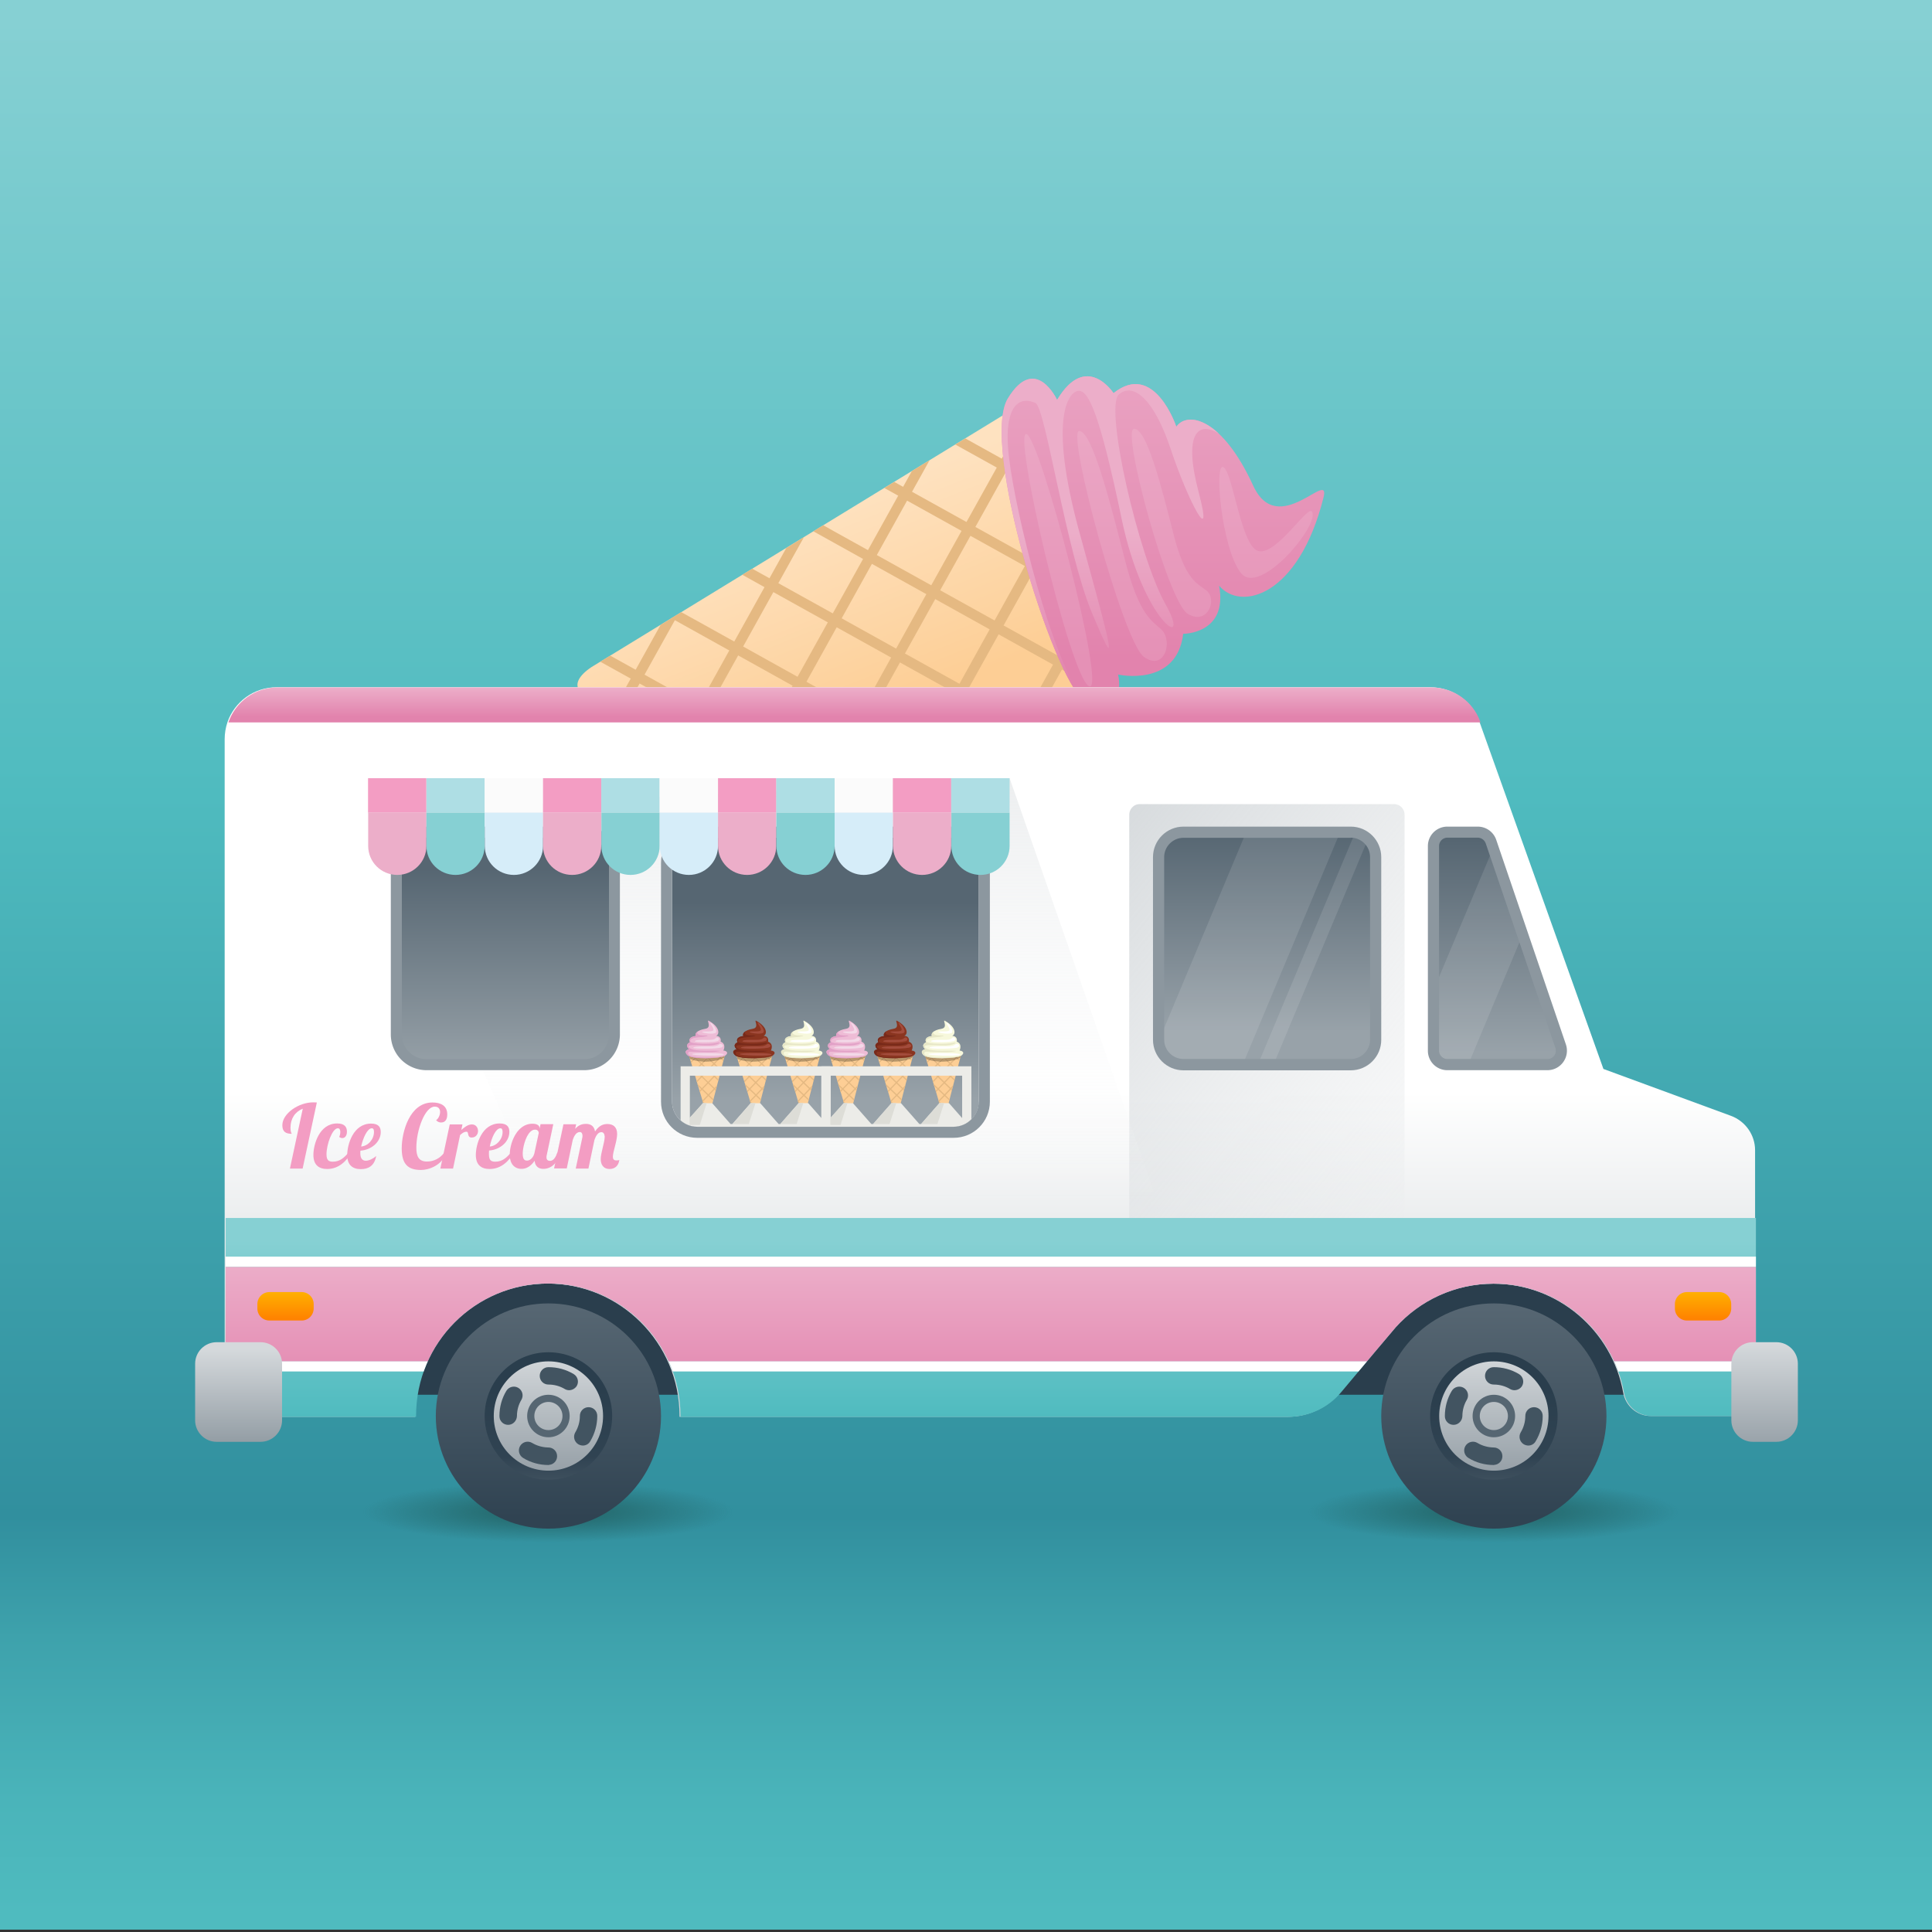 <svg xmlns="http://www.w3.org/2000/svg" xmlns:xlink="http://www.w3.org/1999/xlink" width="100" height="100" viewBox="0 0 1400 1400" xmlns:v="https://vecta.io/nano"><rect x="0" y="0" width="1400" height="1400" fill="#333333" stroke="none"/><style><![CDATA[.B{fill-rule:evenodd}.C{fill:#e5b982}.D{fill:#fff}.E{fill:#fdce95}.F{fill:#b7976b}.G{fill:#a88962}.H{fill:#f39dc3}.I{fill:#8c979f}.J{fill:#86d0d3}.K{fill:#aedee4}.L{fill:#d6edf9}.M{fill:#fbfbfb}]]></style><linearGradient id="A" gradientUnits="userSpaceOnUse" x1="700" y1="1387.051" x2="700" y2="15.593"><stop offset="0" stop-color="#4fbbbf"/><stop offset=".06" stop-color="#4ab4ba"/><stop offset=".146" stop-color="#3ea2ac"/><stop offset=".21" stop-color="#318f9e"/><stop offset=".591" stop-color="#4fbbbf"/><stop offset="1" stop-color="#86d0d3"/></linearGradient><path fill="url(#A)" d="M0 0h1400v1398.3H0z"/><radialGradient id="B" cx="615.435" cy="1362.329" r="131.088" gradientTransform="matrix(1.072 0 0 0.176 -262.336 855.894)" gradientUnits="userSpaceOnUse"><stop offset="0" stop-color="#226061"/><stop offset=".957" stop-color="#226061" stop-opacity="0"/></radialGradient><ellipse fill="url(#B)" cx="397.4" cy="1095.4" rx="140.5" ry="23"/><radialGradient id="C" cx="1254.502" cy="1362.329" r="131.088" gradientTransform="matrix(1.072 0 0 0.176 -262.336 855.894)" gradientUnits="userSpaceOnUse"><stop offset="0" stop-color="#226061"/><stop offset=".957" stop-color="#226061" stop-opacity="0"/></radialGradient><ellipse fill="url(#C)" cx="1082.5" cy="1095.4" rx="140.5" ry="23"/><linearGradient id="D" gradientUnits="userSpaceOnUse" x1="633.597" y1="527.728" x2="573.171" y2="376.662"><stop offset=".059" stop-color="#fdce95"/><stop offset="1" stop-color="#fee2c0"/></linearGradient><path fill="url(#D)" d="M742.2 291.5L428.6 483.4c-19 12.8-8.1 22.3 6.3 22.2l367.6-2.5-60.3-211.6z" class="B"/><g class="C"><path d="M435 479.5l46.5 25.8 14.9-.1-54.2-30.1zm347.3-47.2l-.7-2.8-2.1-7.3-131.5-73-7.2 4.4 133.2 74zm17.5 61.3l-14.1-7.9-180.8-100.4-8.3-4.7-3 1.8-4.2 2.6L758 478.8l43.7 24.3h.9zm-40.7-142.8l-59.6-33.1-7.3 4.4 69.7 38.7zm-265.4 92.8l-5.7 3.5-1.5.9 101.7 56.6 15-.1-93.4-52zm95.2-7.2l-43.8-24.3-7.2 4.4 23.3 13 117.7 65.4 16.1 8.9 15-.1-3.4-1.9z"/><path d="M673.6 333.5l-12.8 7.8-38.6 69.5-52.2 93.9 8.5-.1 51.1-92zm-91 55.7l-12.8 7.9-.3.5-59.8 107.5 8.5-.1 58.7-105.6zm-103.9 63.6l-29.3 52.7h8.4l33.7-60.5zm268.5-143.6l-2.8-10.1L674.9 424l-44.6 80.3 8.4-.1 43.6-78.3zm40.6 143.1l.2-.4-2.9-10-4.7 8.5-29.5 53.1 8.5-.1zm-20.2-71.7l-2.9-10.1-37.1 66.7-37 66.7 8.5-.1 36-64.7z"/></g><linearGradient id="E" gradientUnits="userSpaceOnUse" x1="842.751" y1="477.088" x2="842.751" y2="195.273"><stop offset="0" stop-color="#e283ad"/><stop offset="1" stop-color="#ecaec9"/></linearGradient><path fill="url(#E)" d="M959 360.8c5.7-22.3-32.8 30.5-50.9-8.9-22.5-49.1-47.6-54.1-55.7-42.7 0 0-15.9-48-45.5-24.3 0 0-19.7-30.5-40.9 4.9 0 0-15.7-33.9-35.7-1-20 33 32.4 201.6 55.2 218.9 22.9 17.2 27.7-6.5 24.7-18.9 0 0 42.5 9.5 47.2-29.5 0 0 32.6.1 26-34.9 15.9 18.8 57.7 7.5 75.6-63.6h0z"/><linearGradient id="F" gradientUnits="userSpaceOnUse" x1="804.572" y1="496.726" x2="804.572" y2="385.423"><stop offset="0" stop-color="#e283ad"/><stop offset="1" stop-color="#ecaec9"/></linearGradient><path fill="url(#F)" d="M852.4 309.2s-15.9-48-45.5-24.3c0 0-19.7-30.5-40.9 4.9 0 0-15.7-33.9-35.7-1-20 33 32.4 201.6 55.2 218.9-23.4-29.4-49.3-134.6-54.3-175.8-5-41.3 9.5-44.6 19.2-39.8 7.3 3.6 21.9 106.6 40.9 152.1s15.8 31.5-8.6-56.6-7.1-105.1-.5-104.4 14.5 15.5 30.5 92.4c16 77 51.6 97.2 31.9 62.3s-44.3-142.7-33.9-152c10.4-9.2 25.6 3.1 37.8 40 12.3 36.9 31.4 73.4 20.1 30.8s-.5-51.9 14.6-42.5c-13.8-12.9-25.7-12.2-30.8-5z"/><path opacity=".11" d="M950.6 370.6c-3.2-4.1-24.6 30.3-37.9 28.9s-18.9-56.4-26.1-60.9c-7.1-4.5-1.4 58.3 12.4 76.4 13.7 18.2 58.3-35.7 51.6-44.4zm-76.5 57.2c-6.3-4.9-15.4-7.5-23.8-41-8.5-33.4-19.3-76.6-28.6-76.1s24.7 125.9 39.1 134.2c14.5 8.4 21.6-10.7 13.3-17.1zm-32.6 28.3c-6.6-6.2-16-9.9-26.4-50.6s-23.7-93.2-33.1-93.2c-9.4.1 31.9 152.9 46.9 163.7 15.2 10.9 21.3-11.8 12.6-19.9zm-97.7-141.6c-10.1-2.8 31.6 176 45.3 182.7 13.6 6.8-35.2-179.9-45.3-182.7z" class="D"/><path fill="#2a3e4d" d="M227.3 903.1h969.5v107.6H227.3z"/><linearGradient id="G" gradientUnits="userSpaceOnUse" x1="1082.471" y1="1099.447" x2="1082.471" y2="948.268"><stop offset="0" stop-color="#304352"/><stop offset="1" stop-color="#566672"/></linearGradient><circle fill="url(#G)" cx="1082.5" cy="1026.1" r="81.6"/><linearGradient id="H" gradientUnits="userSpaceOnUse" x1="1082.471" y1="998.67" x2="1082.471" y2="1104.894"><stop offset=".059" stop-color="#2a3e4d"/><stop offset=".532" stop-color="#304352"/><stop offset="1" stop-color="#566672"/></linearGradient><circle fill="url(#H)" cx="1082.5" cy="1026.1" r="46.2"/><linearGradient id="I" gradientUnits="userSpaceOnUse" x1="1082.471" y1="1088.302" x2="1082.471" y2="979.53"><stop offset=".043" stop-color="#8a959d"/><stop offset="1" stop-color="#d5d9dc"/></linearGradient><circle fill="url(#I)" cx="1082.5" cy="1026.1" r="39.6"/><circle fill="#566672" cx="1082.5" cy="1026.1" r="15.4"/><circle fill="url(#I)" cx="1082.5" cy="1026.1" r="10.2"/><path fill="#425461" d="M1082.7 1061.6h-.3c-6.4 0-12.8-1.7-18.3-5.1-3-1.8-4-5.7-2.2-8.7s5.7-4 8.7-2.2c3.5 2.1 7.5 3.2 11.6 3.3h.2c3.5 0 6.3 2.8 6.3 6.3 0 3.4-2.6 6.1-5.9 6.3l-.1.1zm24.8-14.1c-1.1 0-2.2-.3-3.3-.9-3-1.8-4-5.7-2.2-8.7 2.1-3.5 3.3-7.6 3.3-11.8v-.1c0-3.5 2.8-6.3 6.3-6.3s6.3 2.8 6.3 6.3v.1c0 6.5-1.8 12.8-5.1 18.3-1.1 2-3.2 3.1-5.3 3.1zm-54.2-15c-3.5 0-6.3-2.8-6.3-6.3v-.1c0-6.4 1.7-12.7 5-18.2 1.8-3 5.7-4 8.7-2.2s4 5.7 2.2 8.7c-2.1 3.5-3.2 7.6-3.2 11.7-.1 3.5-2.9 6.4-6.4 6.4zm44.1-25.1c-1.1 0-2.2-.3-3.2-.9-3.5-2.1-7.6-3.2-11.7-3.2h-.1c-3.5 0-6.3-2.8-6.3-6.3s2.8-6.3 6.3-6.3h.1c6.4 0 12.7 1.7 18.2 5 3 1.8 4 5.7 2.2 8.7-1.2 1.9-3.3 3-5.5 3z"/><linearGradient id="J" gradientUnits="userSpaceOnUse" x1="397.4" y1="1099.447" x2="397.4" y2="948.268"><stop offset="0" stop-color="#304352"/><stop offset="1" stop-color="#566672"/></linearGradient><circle fill="url(#J)" cx="397.4" cy="1026.1" r="81.6"/><linearGradient id="K" gradientUnits="userSpaceOnUse" x1="397.4" y1="998.67" x2="397.4" y2="1104.894"><stop offset=".059" stop-color="#2a3e4d"/><stop offset=".532" stop-color="#304352"/><stop offset="1" stop-color="#566672"/></linearGradient><circle fill="url(#K)" cx="397.4" cy="1026.1" r="46.2"/><linearGradient id="L" gradientUnits="userSpaceOnUse" x1="397.4" y1="1088.302" x2="397.4" y2="979.53"><stop offset=".043" stop-color="#8a959d"/><stop offset="1" stop-color="#d5d9dc"/></linearGradient><circle fill="url(#L)" cx="397.4" cy="1026.1" r="39.6"/><circle fill="#566672" cx="397.4" cy="1026.1" r="15.4"/><circle fill="url(#L)" cx="397.4" cy="1026.1" r="10.2"/><path fill="#425461" d="M397.7 1061.6h-.3c-6.4 0-12.8-1.7-18.3-5.1-3-1.8-4-5.7-2.2-8.7s5.7-4 8.7-2.2c3.5 2.1 7.5 3.2 11.6 3.3h.2c3.5 0 6.3 2.8 6.3 6.3 0 3.4-2.6 6.1-5.9 6.3l-.1.1zm24.7-14.1c-1.1 0-2.2-.3-3.3-.9-3-1.8-4-5.7-2.2-8.7 2.1-3.5 3.3-7.6 3.3-11.8v-.1c0-3.5 2.8-6.3 6.3-6.3s6.3 2.8 6.3 6.3v.1c0 6.5-1.8 12.8-5.1 18.3-1.1 2-3.2 3.1-5.3 3.1zm-54.2-15c-3.5 0-6.3-2.8-6.3-6.3v-.1c0-6.4 1.7-12.7 5-18.2 1.8-3 5.7-4 8.7-2.2s4 5.7 2.2 8.7c-2.1 3.5-3.2 7.6-3.2 11.7-.1 3.5-2.9 6.4-6.4 6.4zm44.2-25.1c-1.1 0-2.2-.3-3.2-.9-3.5-2.1-7.6-3.2-11.7-3.2h-.1c-3.5 0-6.3-2.8-6.3-6.3s2.8-6.3 6.3-6.3h.1c6.4 0 12.7 1.7 18.2 5 3 1.8 4 5.7 2.2 8.7-1.3 1.9-3.4 3-5.5 3z"/><linearGradient id="M" gradientUnits="userSpaceOnUse" x1="717.294" y1="1086.288" x2="717.294" y2="791.38"><stop offset="0" stop-color="#c1c7cb"/><stop offset="1" stop-color="#fff"/></linearGradient><path fill="url(#M)" d="M1271.8 833.5v192.6h-75.6c-9.9 0-18.3-7.2-20-17-8-44.8-47.2-78.9-94.3-78.9-28.2 0-53.6 12.2-71.1 31.6-2.5 2.8-24.2 28.7-39.5 47-9.5 11.4-23.5 17.9-38.3 17.9H492.4v-.7c0-52.9-42.9-95.9-95.8-95.9s-95.8 42.9-95.8 95.9v.7h-138v-491c0-4.3.7-8.4 2-12.3 5.1-14.8 19.1-25.4 35.7-25.4h836c15.9 0 30.1 10 35.5 25l.2.4 89.7 251.2 92.5 34c10.4 3.9 17.4 13.8 17.4 24.9z"/><linearGradient id="N" gradientUnits="userSpaceOnUse" x1="644.763" y1="571.251" x2="1197.635" y2="1021.404"><stop offset="0" stop-color="#c1c7cb"/><stop offset="1" stop-color="#fff" stop-opacity="0"/></linearGradient><path fill="url(#N)" d="M825.9 582.7h184.3a7.6 7.6 0 0 1 7.6 7.6v330.2c0 1.7-.6 3.4-1.7 4.8l-62.5 76.8c-1.4 1.8-3.6 2.8-5.9 2.8H825.9a7.6 7.6 0 0 1-7.6-7.6v-407c.1-4.2 3.4-7.6 7.6-7.6z"/><linearGradient id="O" gradientUnits="userSpaceOnUse" x1="554.722" y1="300.762" x2="554.722" y2="876.201"><stop offset="0" stop-color="#c1c7cb"/><stop offset="1" stop-color="#fff" stop-opacity="0"/></linearGradient><path fill="url(#O)" d="M266.7 588.8l130.7 293.8h445.4L731.6 563.9z"/><defs><path id="P" d="M1272.4 833.5v192.6h-75.6c-9.9 0-18.3-7.2-20-17-8-44.8-47.2-78.9-94.3-78.9-28.2 0-53.6 12.2-71.1 31.6-2.5 2.8-24.2 28.7-39.5 47-9.5 11.4-23.5 17.9-38.3 17.9H493.1v-.7c0-52.9-42.9-95.9-95.8-95.9s-95.8 42.9-95.8 95.9v.7h-138v-491c0-4.3.7-8.4 2-12.3 5.1-14.8 19.1-25.4 35.7-25.4h836c15.9 0 30.1 10 35.5 25l.2.4 89.7 251.2 92.5 34c10.4 3.9 17.3 13.8 17.3 24.9z"/><path id="Q" d="M498.8 763.3l12.9 43.1c.9 2.6 2.4 1.7 2.8 0l11.2-43.6-26.9.5z"/><path id="R" d="M498.8 763.3l26.9-.5-1 3.7c-3.4 1.7-7.8 2.7-12.7 2.8-4.5.1-8.7-.6-12-1.9l-1.2-4.1z"/><path id="S" d="M524.5 762.8l-1.4 1.5-17.6 18.2-.8.8.1.4.2.6 16.4-17 4.3-4.4v-.1z"/><path id="T" d="M506.3 763.2l-5.8 6 .3 1 6.8-7z"/><path id="U" d="M508.9 797.5l.3.8v.2l9.9-10.3.5-1.8-9.1 9.5z"/><path id="V" d="M511.1 786l-4.3 4.4.3 1 2.3-2.4 11.4-11.8 1.6-1.6.4-1.8-.3.3z"/><path id="W" d="M501.6 772.7l.5 1.8 7 6.7 9.5 9.2.2-1-9.3-9z"/><path id="X" d="M505.3 785.3l.5 1.7.1.1 10.8 10.4.3-1-10.7-10.2z"/><path id="Y" d="M501 763.3h-1.3l12.6 12.1 8.1 7.8.3-1-7.9-7.6z"/><path id="Z" d="M510.5 769.4h-1.2l6.1-6.3h1.3l-6.2 6.3zm10.1-1.3c-.5.2-1.1.3-1.7.4l5.5-5.7h1.2v.1l-5 5.2zm-14.3-4.9h1.3l-4.9 5.1-1-.3 4.6-4.8z"/><path id="a" d="M516.2 769c-.4.1-.8.1-1.2.1l-6.3-6h1.3l6.2 5.9zm7.3-1.9c-.3.1-.6.2-.9.4l-4.7-4.5h1.3l4.3 4.1zm-23.8-3.8h1.3l6.1 5.8c-.5-.1-1-.1-1.5-.2l-5.9-5.6z"/><path id="b" d="M513.8 739.8c-2.5-1.4 2.6 4.8-2.7 5.7-6.5 1.1-7.9 3.9-6.8 5.2 0 0-6.2.4-4.3 4.6 0 0-4.2 1.4-.7 5 0 0-4.5.8-1.2 4.2s24.9 2.5 27.6.3c2.8-2.2.1-3.5-1.5-3.5 0 0 2.5-4.7-2-6.5 0 0 1-3.9-3.3-4.2 2.7-1.1 2.7-6.4-5.1-10.8h0z"/><path id="c" d="M504.3 750.8s-6.2.4-4.3 4.6c0 0-4.2 1.4-.7 5 0 0-4.5.8-1.2 4.2s24.9 2.5 27.6.3c-4.2 1.9-17.5 1.6-22.5.9s-5-2.5-4.1-3.5c.7-.7 13.3.8 19.3-.1 6-.8 4.2-.9-7-.8s-12.7-2.5-12.4-3.2c.3-.8 2.3-1.2 11.9-.7s13.1-3 8.4-1.8-18.3.8-19-.8 1.2-2.9 5.9-3.2 9.7-1.4 4.3-1.4-6.1-1.6-4.6-3.1c-2 1.4-2.3 2.8-1.6 3.6z"/><path id="d" d="M514.7 741.1c-.6.2 2.8 3.9 2.2 5.4s-7.3.5-8 1.2c-.8.7 6.9 2 9.4.9 2.6-1-2.4-8-3.6-7.5z"/><path id="e" d="M519 752c-.8.6-1.4 1.6-5.6 1.5-4.2 0-9.7-.1-9.9 1s15.7 1 17.1-.4-.6-2.9-1.6-2.1z"/><path id="f" d="M521.3 756.7c-.9.6-1.7 1.6-6.8 1.5-5.1 0-11.8-.1-12.1 1s19.1 1 20.8-.4c1.9-1.4-.6-2.8-1.9-2.1z"/><path id="g" d="M501.5 763.8c-.6 1.1 21.8 1.8 23 .4 1.3-1.4-22.3-1.5-23-.4z"/><path id="h" d="M545.8 805.5l4.5-4.6.5-1.8-5.3 5.5z"/><path id="i" d="M559 762.8l-1.4 1.5-17.6 18.2-.8.8.1.4.2.6 16.4-17 4.2-4.4.1-.1z"/><path id="j" d="M544.6 763.1h-1.3l6.7 6.5 6.7 6.5.3-1-6.5-6.3z"/><path id="k" d="M548.2 739.8c-2.5-1.4 2.6 4.8-2.7 5.7-6.5 1.1-7.9 3.9-6.8 5.2 0 0-6.2.4-4.3 4.6 0 0-4.2 1.4-.7 5 0 0-4.5.8-1.2 4.2s24.9 2.5 27.6.3c2.8-2.2.1-3.5-1.5-3.5 0 0 2.5-4.7-2-6.5 0 0 1-3.9-3.3-4.2 2.8-1.1 2.8-6.4-5.1-10.8h0z"/><path id="l" d="M549.1 741.1c-.6.2 2.8 3.9 2.2 5.4s-7.3.5-8 1.2c-.8.7 6.9 2 9.4.9 2.7-1-2.3-8-3.6-7.5z"/><path id="m" d="M553.5 752c-.8.6-1.4 1.6-5.6 1.5-4.2 0-9.7-.1-9.9 1s15.7 1 17.1-.4c1.5-1.4-.6-2.9-1.6-2.1z"/><path id="n" d="M555.8 756.7c-.9.6-1.7 1.6-6.8 1.5-5.1 0-11.8-.1-12.1 1s19.1 1 20.8-.4c1.8-1.4-.6-2.8-1.9-2.1z"/><path id="o" d="M593.6 762.8l-1.4 1.5-17.5 18.2-.8.8.1.4.2.6 16.4-17 4.2-4.4v-.1z"/><path id="p" d="M580.2 786l-4.2 4.4.3 1 2.2-2.4 11.5-11.8 1.5-1.6.5-1.8-.3.3z"/><path id="q" d="M570.1 763.3h-1.2l12.6 12.1 8.1 7.8.2-1-7.9-7.6z"/><path id="r" d="M573.5 750.8s-6.2.4-4.3 4.6c0 0-4.2 1.4-.7 5 0 0-4.5.8-1.2 4.2s24.9 2.5 27.6.3c-4.2 1.9-17.5 1.6-22.5.9s-5-2.5-4.1-3.5c.7-.7 13.3.8 19.3-.1 6-.8 4.2-.9-7-.8s-12.7-2.5-12.4-3.2c.3-.8 2.3-1.2 11.9-.7s13.1-3 8.4-1.8-18.3.8-19-.8c-.8-1.5 1.2-2.9 5.9-3.2s9.7-1.4 4.3-1.4-6.1-1.6-4.6-3.1c-2 1.4-2.3 2.8-1.6 3.6z"/><path id="s" d="M590.5 756.7c-.9.6-1.7 1.6-6.8 1.5-5.1 0-11.8-.1-12.1 1s19.1 1 20.8-.4c1.8-1.4-.7-2.8-1.9-2.1z"/><path id="t" d="M570.7 763.8c-.6 1.1 21.8 1.8 23 .4s-22.4-1.5-23-.4z"/><path id="u" d="M351.2 588.8V613c0 11.6-9.5 21-21.1 21-11.7 0-21.1-9.4-21.1-21v-24.2h42.2z"/><path id="v" d="M351.2 563.9h42.3v24.9h-42.3z"/><path id="w" d="M218.6 956.9h-23.4a8.71 8.71 0 0 1-8.7-8.7V945a8.71 8.71 0 0 1 8.7-8.7h23.4a8.71 8.71 0 0 1 8.7 8.7v3.1c0 4.9-3.9 8.8-8.7 8.8z"/></defs><clipPath id="x"><use xlink:href="#P"/></clipPath><g clip-path="url(#x)"><linearGradient id="y" gradientUnits="userSpaceOnUse" x1="717.957" y1="1027.876" x2="717.957" y2="898.951"><stop offset="0" stop-color="#4fbbbf"/><stop offset="1" stop-color="#86d0d3"/></linearGradient><path fill="url(#y)" d="M163.5 882.6h1108.9v144.2H163.5z"/><linearGradient id="z" gradientUnits="userSpaceOnUse" x1="717.957" y1="1017.876" x2="717.957" y2="915.156"><stop offset="0" stop-color="#e283ad"/><stop offset="1" stop-color="#ecaec9"/></linearGradient><path fill="url(#z)" d="M163.5 918h1108.9v68.6H163.5z"/><g class="D"><path d="M163.5 910.6h1108.9v7.3H163.5zm0 75.9h1108.9v7.3H163.5z"/></g></g><linearGradient id="AA" gradientUnits="userSpaceOnUse" x1="619.185" y1="519.384" x2="619.185" y2="498.182"><stop offset="0" stop-color="#e283ad"/><stop offset="1" stop-color="#ecaec9"/></linearGradient><path fill="url(#AA)" d="M1072.8 523.5H165.5c5.1-14.8 19.1-25.4 35.7-25.4h836c15.9 0 30.2 10 35.5 25l.1.4z"/><linearGradient id="AB" gradientUnits="userSpaceOnUse" x1="1085.096" y1="588.876" x2="1085.096" y2="762.618"><stop offset=".113" stop-color="#566672"/><stop offset="1" stop-color="#98a2a9"/></linearGradient><path fill="url(#AB)" d="M1129.6 767.3c-1.9 2.7-4.9 4.2-8.2 4.2h-72.5a10.07 10.07 0 0 1-10.1-10.1V613.1a10.07 10.07 0 0 1 10.1-10.1h22c4.3 0 8.2 2.7 9.6 6.8l2.1 6.1 30 88 18.5 54.2c.9 3.2.4 6.5-1.5 9.2z"/><path opacity=".11" d="M1103.4 677.2l-39.5 94.3h-15a10.07 10.07 0 0 1-10.1-10.1v-43.9l42.6-101.5h1.2l20.8 61.2z" class="D"/><path d="M1070.8 607c2.6 0 4.9 1.7 5.8 4.1l50.5 148.3a6.29 6.29 0 0 1-.8 5.5c-1.2 1.6-3 2.5-4.9 2.5H1081h-32.1a6.06 6.06 0 0 1-6.1-6.1V613.1a6.06 6.06 0 0 1 6.1-6.1h21.9m0-8h-22c-7.8 0-14.1 6.3-14.1 14.1v148.3c0 7.8 6.3 14.1 14.1 14.1h32.1 40.4c9.7 0 16.5-9.5 13.4-18.7l-50.5-148.3c-2-5.7-7.3-9.5-13.4-9.5h0z" class="I"/><linearGradient id="AC" gradientUnits="userSpaceOnUse" x1="918.194" y1="584.344" x2="918.194" y2="747.549"><stop offset=".113" stop-color="#566672"/><stop offset="1" stop-color="#98a2a9"/></linearGradient><path fill="url(#AC)" d="M996.9 621.1v132.4a18.1 18.1 0 0 1-18.1 18.1H857.6c-9.6 0-17.5-7.5-18-17v-1.1-132.4a18.1 18.1 0 0 1 18.1-18.1h121.2a17.33 17.33 0 0 1 3.2.3c3.6.6 6.8 2.3 9.3 4.7 3.3 3.3 5.5 7.9 5.5 13.1z"/><path opacity=".11" d="M971.1 603l-70.6 168.5h-42.9c-9.6 0-17.5-7.5-18-17L903 603h68.1zm20.2 5l-68.5 163.5h-11.3L982 603.3c3.5.6 6.8 2.3 9.3 4.7z" class="D"/><path d="M978.8 607c7.7 0 14 6.3 14 14v132.4c0 7.7-6.3 14-14 14H857.6c-7.7 0-14-6.3-14-14V621.1c0-7.7 6.3-14 14-14h121.2m0-8.1H857.6c-12.2 0-22.1 9.9-22.1 22.1v132.4c0 12.2 9.9 22.1 22.1 22.1h121.2c12.2 0 22.1-9.9 22.1-22.1V621.1c0-12.2-9.9-22.1-22.1-22.1h0z" class="I"/><linearGradient id="AD" gradientUnits="userSpaceOnUse" x1="598.124" y1="635.699" x2="598.124" y2="796.531"><stop offset=".113" stop-color="#566672"/><stop offset="1" stop-color="#98a2a9"/></linearGradient><path fill="url(#AD)" d="M691.1 607H505.2c-10 0-18.2 8.2-18.2 18.2v173.1c0 10 8.2 18.2 18.2 18.2h185.9c10 0 18.2-8.2 18.2-18.2V625.2c-.1-10-8.2-18.2-18.2-18.2z"/><defs><path id="AE" d="M691.1 607H505.2c-10 0-18.2 8.2-18.2 18.2v173.1c0 10 8.2 18.2 18.2 18.2h185.9c10 0 18.2-8.2 18.2-18.2V625.2c-.1-10-8.2-18.2-18.2-18.2z"/></defs><clipPath id="AF"><use xlink:href="#AE"/></clipPath><g clip-path="url(#AF)"><g class="B"><use xlink:href="#Q" class="E"/><use xlink:href="#R" class="F"/></g><g class="C"><path d="M511.3 805.5l4.6-4.6.4-1.8-5.2 5.5zm5.4-42.5h-.4-.9l-12.8 13.3.3 1 13-13.5z"/><use xlink:href="#S"/><use xlink:href="#T"/><use xlink:href="#U"/><use xlink:href="#V"/><use xlink:href="#W"/><use xlink:href="#X"/><path d="M509.6 799.5l5.3 5.2.2-1-6.1-5.9z"/><use xlink:href="#Y"/><path d="M519.2 763v-.1l-1.3.1.9.8 5.3 5.1.3-1zm-9.1.1h-1.3l6.7 6.5 6.8 6.5.2-1-6.5-6.3z"/></g><g class="B G"><use xlink:href="#Z"/><use xlink:href="#a"/></g><use xlink:href="#b" fill="#eebcd6"/><use xlink:href="#c" fill="#e2a1c7"/><g fill="#f3d9e8"><use xlink:href="#d"/><use xlink:href="#e"/><use xlink:href="#f"/><use xlink:href="#g"/></g><g class="B"><path d="M533.2 763.3l12.9 43.1c.9 2.6 2.4 1.7 2.8 0l11.2-43.6-26.9.5z" class="E"/><path d="M533.2 763.3l26.9-.5-1 3.7c-3.4 1.7-7.8 2.7-12.7 2.8-4.5.1-8.7-.6-12-1.9l-1.2-4.1z" class="F"/></g><g class="C"><use xlink:href="#h"/><path d="M551.2 763h-.4-.9l-12.8 13.3.3 1 12.9-13.5z"/><use xlink:href="#i"/><path d="M540.8 763.2l-5.8 6 .3 1 6.8-7zm2.6 34.3l.3.8v.2l9.9-10.3.5-1.8-9.1 9.5zm2.2-11.5l-4.3 4.4.3 1 2.3-2.4 11.4-11.8 1.6-1.6.4-1.8-.3.3z"/><path d="M536.1 772.7l.5 1.8 7 6.7 9.5 9.2.2-1-9.3-9zm3.7 12.6l.5 1.7.1.1 10.8 10.4.3-1-10.7-10.2zm4.2 14.2l5.4 5.2.2-1-6.1-5.9zm-8.5-36.2h-1.3l12.6 12.1 8.1 7.8.3-1-7.9-7.6zm18.2-.3v-.1l-1.3.1.8.8 5.4 5.1.2-1z"/><use xlink:href="#j"/></g><g class="B G"><path d="M545 769.4h-1.2l6.1-6.3h1.3l-6.2 6.3zm10.1-1.3c-.5.2-1.1.3-1.7.4l5.5-5.7h1.2v.1l-5 5.2zm-14.3-4.9h1.3l-4.9 5.1-1-.3 4.6-4.8z"/><path d="M550.7 769c-.4.1-.8.1-1.2.1l-6.3-6h1.3l6.2 5.9zm7.3-1.9c-.3.1-.6.2-.9.4l-4.7-4.5h1.3l4.3 4.1zm-23.8-3.8h1.3l6.1 5.8c-.5-.1-1-.1-1.5-.2l-5.9-5.6z"/></g><use xlink:href="#k" fill="#8a3520"/><path fill="#772919" d="M538.8 750.8s-6.2.4-4.3 4.6c0 0-4.2 1.4-.7 5 0 0-4.5.8-1.2 4.2s24.9 2.5 27.6.3c-4.2 1.9-17.5 1.6-22.5.9s-5-2.5-4.1-3.5c.7-.7 13.3.8 19.3-.1 6-.8 4.2-.9-7-.8s-12.7-2.5-12.4-3.2c.3-.8 2.3-1.2 11.9-.7s13.1-3 8.4-1.8-18.3.8-19-.8 1.2-2.9 5.9-3.2 9.7-1.4 4.3-1.4-6.1-1.6-4.6-3.1c-2 1.4-2.3 2.8-1.6 3.6z"/><g fill="#a34c3c"><use xlink:href="#l"/><use xlink:href="#m"/><use xlink:href="#n"/><path d="M536 763.8c-.6 1.1 21.8 1.8 23 .4 1.3-1.4-22.3-1.5-23-.4z"/></g><g class="B"><path d="M567.9 763.3l12.9 43.1c.9 2.6 2.4 1.7 2.8 0l11.2-43.6-26.9.5z" class="E"/><path d="M567.9 763.3l26.9-.5-1 3.7c-3.4 1.7-7.8 2.7-12.7 2.8-4.5.1-8.7-.6-12-1.9l-1.2-4.1z" class="F"/></g><g class="C"><path d="M580.5 805.5l4.5-4.6.5-1.8-5.3 5.5zm5.3-42.5h-.3-1l-12.7 13.3.3 1 12.9-13.5z"/><use xlink:href="#o"/><path d="M575.5 763.2l-5.8 6 .3 1 6.7-7zm2.6 34.3l.2.8.1.2 9.9-10.3.4-1.8-9 9.5z"/><use xlink:href="#p"/><path d="M570.7 772.7l.5 1.8 7 6.7 9.5 9.2.3-1-9.3-9zm3.8 12.6l.5 1.7v.1l10.9 10.4.2-1-10.6-10.2zm4.2 14.2l5.3 5.2.3-1-6.1-5.9z"/><use xlink:href="#q"/><path d="M588.4 763l-.1-.1-1.3.1.9.8 5.3 5.1.3-1zm-9.2.1H578l6.7 6.5 6.7 6.5.3-1-6.6-6.3z"/></g><g class="B G"><path d="M579.7 769.4h-1.2l6.1-6.3h1.3l-6.2 6.3zm10.1-1.3c-.5.2-1.1.3-1.7.4l5.5-5.7h1.2v.1l-5 5.2zm-14.3-4.9h1.3l-4.9 5.1-1-.3 4.6-4.8z"/><path d="M585.4 769c-.4.1-.8.1-1.2.1l-6.3-6h1.3l6.2 5.9zm7.2-1.9c-.3.1-.6.2-.9.4L587 763h1.3l4.3 4.1zm-23.7-3.8h1.3l6.1 5.8c-.5-.1-1-.1-1.5-.2l-5.9-5.6z"/></g><path fill="#f7f8dc" d="M582.9 739.8c-2.5-1.4 2.6 4.8-2.7 5.7-6.5 1.1-7.9 3.9-6.8 5.2 0 0-6.2.4-4.3 4.6 0 0-4.2 1.4-.7 5 0 0-4.5.8-1.2 4.2s24.9 2.5 27.6.3c2.8-2.2.1-3.5-1.5-3.5 0 0 2.5-4.7-2-6.5 0 0 1-3.9-3.3-4.2 2.8-1.1 2.8-6.4-5.1-10.8h0z"/><use xlink:href="#r" fill="#e7e7c7"/><g class="D"><path d="M583.8 741.1c-.6.2 2.8 3.9 2.2 5.4s-7.3.5-8 1.2c-.8.7 6.9 2 9.4.9 2.6-1-2.4-8-3.6-7.5zm4.4 10.9c-.8.6-1.4 1.6-5.6 1.5-4.2 0-9.7-.1-9.9 1s15.7 1 17.1-.4-.6-2.9-1.6-2.1z"/><use xlink:href="#s"/><use xlink:href="#t"/></g><path fill="#ecece8" d="M493.2 772.7v48.5h108.7v-48.5H493.2zm71 41.8l-13.3-15.1h-.2-6.5-.2l-13.3 15.1h-1.3l-13.3-15.1h-.1-6.5-.2l-9.4 10.7v-30.6h95.3v30.7l-9.5-10.8h-.2-6.5-.2l-13.3 15.1h-1.3z"/><g fill="#ddddd7"><path d="M512.1 799.3l-5 15.9h-7.4V810l9.8-10.7zm35.4 0l-4.9 15.2h-11.8l13.2-15.2zm34.6 0l-4.8 15.2h-11.9l13.3-15.2z"/></g><g class="B"><path d="M600.8 763.3l12.9 43.1c.9 2.6 2.4 1.7 2.8 0l11.2-43.6-26.9.5z" class="E"/><path d="M600.8 763.3l26.9-.5-1 3.7c-3.4 1.7-7.8 2.7-12.7 2.8-4.5.1-8.7-.6-12-1.9l-1.2-4.1z" class="F"/></g><g class="C"><path d="M613.3 805.5l4.5-4.6.5-1.8-5.3 5.5zm5.4-42.5h-.4-.9l-12.8 13.3.3 1 13-13.5zm7.8-.2l-1.4 1.5-17.6 18.2-.8.8.1.4.2.6 16.4-17 4.3-4.4v-.1zm-18.2.4l-5.8 6 .3 1 6.8-7zm2.6 34.3l.3.8v.2l9.9-10.3.5-1.8-9.1 9.5zm2.2-11.5l-4.3 4.4.3 1 2.3-2.4 11.4-11.8 1.6-1.6.4-1.8-.3.3z"/><path d="M603.6 772.7l.5 1.8 7 6.7 9.5 9.2.2-1-9.3-9zm3.7 12.6l.5 1.7.1.1 10.8 10.4.3-1-10.7-10.2zm4.3 14.2l5.3 5.2.2-1-6.1-5.9zm-8.6-36.2h-1.3l12.6 12.1 8.1 7.8.3-1-7.9-7.6zm18.2-.3v-.1l-1.3.1.8.8 5.4 5.1.3-1zm-9.1.1h-1.3l6.7 6.5 6.7 6.5.3-1-6.5-6.3z"/></g><g class="B G"><path d="M612.5 769.4h-1.2l6.1-6.3h1.3l-6.2 6.3zm10.1-1.3c-.5.2-1.1.3-1.7.4l5.5-5.7h1.2v.1l-5 5.2zm-14.3-4.9h1.3l-4.9 5.1-1-.3 4.6-4.8z"/><path d="M618.2 769c-.4.1-.8.1-1.2.1l-6.3-6h1.3l6.2 5.9zm7.3-1.9c-.3.1-.6.2-.9.4l-4.7-4.5h1.3l4.3 4.1zm-23.8-3.8h1.3l6.1 5.8c-.5-.1-1-.1-1.5-.2l-5.9-5.6z"/></g><path fill="#eebcd6" d="M615.8 739.8c-2.5-1.4 2.6 4.8-2.7 5.7-6.5 1.1-7.9 3.9-6.8 5.2 0 0-6.2.4-4.3 4.6 0 0-4.2 1.4-.7 5 0 0-4.5.8-1.2 4.2s24.9 2.5 27.6.3c2.8-2.2.1-3.5-1.5-3.5 0 0 2.5-4.7-2-6.5 0 0 1-3.9-3.3-4.2 2.7-1.1 2.7-6.4-5.1-10.8h0z"/><path fill="#e2a1c7" d="M606.3 750.8s-6.2.4-4.3 4.6c0 0-4.2 1.4-.7 5 0 0-4.5.8-1.2 4.2s24.9 2.5 27.6.3c-4.2 1.9-17.5 1.6-22.5.9s-5-2.5-4.1-3.5c.7-.7 13.3.8 19.3-.1 6-.8 4.2-.9-7-.8s-12.7-2.5-12.4-3.2c.3-.8 2.3-1.2 11.9-.7s13.1-3 8.4-1.8-18.3.8-19-.8c-.8-1.5 1.2-2.9 5.9-3.2s9.7-1.4 4.3-1.4-6.1-1.6-4.6-3.1c-2 1.4-2.3 2.8-1.6 3.6z"/><g fill="#f3d9e8"><path d="M616.7 741.1c-.6.2 2.8 3.9 2.2 5.4s-7.3.5-8 1.2c-.8.7 6.9 2 9.4.9 2.6-1-2.4-8-3.6-7.5zM621 752c-.8.6-1.4 1.6-5.6 1.5-4.2 0-9.7-.1-9.9 1s15.7 1 17.1-.4c1.5-1.4-.6-2.9-1.6-2.1zm2.3 4.7c-.9.6-1.7 1.6-6.8 1.5-5.1 0-11.8-.1-12.1 1s19.1 1 20.8-.4c1.9-1.4-.6-2.8-1.9-2.1zm-19.8 7.1c-.6 1.1 21.8 1.8 23 .4 1.3-1.4-22.3-1.5-23-.4z"/></g><g class="B"><path d="M635.2 763.3l12.9 43.1c.9 2.6 2.4 1.7 2.8 0l11.2-43.6-26.9.5z" class="E"/><path d="M635.2 763.3l26.9-.5-1 3.7c-3.4 1.7-7.8 2.7-12.7 2.8-4.5.1-8.7-.6-12-1.9l-1.2-4.1z" class="F"/></g><g class="C"><path d="M647.8 805.5l4.5-4.6.5-1.8-5.3 5.5zm5.3-42.5h-.3-.9l-12.8 13.3.3 1 12.9-13.5zm7.9-.2l-1.4 1.5-17.6 18.2-.8.8.1.4.2.6 16.4-17 4.2-4.4.1-.1zm-18.2.4l-5.8 6 .3 1 6.8-7zm2.6 34.3l.3.8v.2l9.9-10.3.5-1.8-9.1 9.5zm2.2-11.5l-4.3 4.4.3 1 2.3-2.4 11.4-11.8 1.6-1.6.4-1.8-.3.3z"/><path d="M638.1 772.7l.5 1.8 7 6.7 9.4 9.2.3-1-9.3-9zm3.7 12.6l.5 1.7.1.1 10.8 10.4.3-1-10.7-10.2zm4.2 14.2l5.4 5.2.2-1-6.1-5.9zm-8.5-36.2h-1.3l12.6 12.1 8.1 7.8.3-1-7.9-7.6zm18.2-.3v-.1l-1.3.1.8.8 5.4 5.1.2-1zm-9.1.1h-1.3l6.7 6.5 6.7 6.5.3-1-6.5-6.3z"/></g><g class="B G"><path d="M647 769.4h-1.2l6.1-6.3h1.3l-6.2 6.3zm10.1-1.3c-.5.2-1.1.3-1.7.4l5.5-5.7h1.2v.1l-5 5.2zm-14.3-4.9h1.3l-4.9 5.1-1-.3 4.6-4.8z"/><path d="M652.7 769c-.4.1-.8.1-1.2.1l-6.3-6h1.3l6.2 5.9zm7.3-1.9c-.3.1-.6.2-.9.4l-4.7-4.5h1.3l4.3 4.1zm-23.8-3.8h1.3l6.1 5.8c-.5-.1-1-.1-1.5-.2l-5.9-5.6z"/></g><path fill="#8a3520" d="M650.2 739.8c-2.5-1.4 2.6 4.8-2.7 5.7-6.5 1.1-7.9 3.9-6.8 5.2 0 0-6.2.4-4.3 4.6 0 0-4.2 1.4-.7 5 0 0-4.5.8-1.2 4.2s24.9 2.5 27.6.3c2.8-2.2.1-3.5-1.5-3.5 0 0 2.5-4.7-2-6.5 0 0 1-3.9-3.3-4.2 2.8-1.1 2.8-6.4-5.1-10.8h0z"/><path fill="#772919" d="M640.8 750.8s-6.2.4-4.3 4.6c0 0-4.2 1.4-.7 5 0 0-4.5.8-1.2 4.2s24.9 2.5 27.6.3c-4.2 1.9-17.5 1.6-22.5.9s-5-2.5-4.1-3.5c.7-.7 13.3.8 19.3-.1 6-.8 4.2-.9-7-.8s-12.7-2.5-12.4-3.2c.3-.8 2.3-1.2 11.9-.7s13.1-3 8.4-1.8-18.3.8-19-.8c-.8-1.5 1.2-2.9 5.9-3.2s9.7-1.4 4.3-1.4-6.1-1.6-4.6-3.1c-2 1.4-2.3 2.8-1.6 3.6z"/><g fill="#a34c3c"><path d="M651.1 741.1c-.6.2 2.8 3.9 2.2 5.4s-7.3.5-8 1.2c-.8.7 6.9 2 9.4.9 2.7-1-2.3-8-3.6-7.5zm4.4 10.9c-.8.6-1.4 1.6-5.6 1.5-4.2 0-9.7-.1-9.9 1s15.7 1 17.1-.4-.6-2.9-1.6-2.1zm2.3 4.7c-.9.6-1.7 1.6-6.8 1.5-5.1 0-11.8-.1-12.1 1s19.1 1 20.8-.4c1.8-1.4-.6-2.8-1.9-2.1zm-19.8 7.1c-.6 1.1 21.8 1.8 23 .4 1.3-1.4-22.3-1.5-23-.4z"/></g><g class="B"><path d="M669.9 763.3l12.9 43.1c.9 2.6 2.4 1.7 2.8 0l11.2-43.6-26.9.5z" class="E"/><path d="M669.9 763.3l26.9-.5-1 3.7c-3.4 1.7-7.8 2.7-12.7 2.8-4.5.1-8.7-.6-12-1.9l-1.2-4.1z" class="F"/></g><g class="C"><path d="M682.5 805.5l4.5-4.6.5-1.8-5.3 5.5zm5.3-42.5h-.3-1l-12.7 13.3.3 1 12.9-13.5zm7.8-.2l-1.4 1.5-17.5 18.2-.8.8.1.4.2.6 16.4-17 4.2-4.4v-.1zm-18.2.4l-5.7 6 .2 1 6.8-7zm2.7 34.3l.2.8.1.2 9.9-10.3.4-1.8-9.1 9.5zm2.1-11.5l-4.2 4.4.3 1 2.2-2.4 11.5-11.8 1.5-1.6.5-1.8-.3.3z"/><path d="M672.7 772.7l.5 1.8 7 6.7 9.5 9.2.3-1-9.3-9zm3.7 12.6l.6 1.7v.1l10.9 10.4.2-1-10.6-10.2zm4.3 14.2l5.3 5.2.3-1-6.1-5.9zm-8.6-36.2h-1.2l12.6 12.1 8.1 7.8.2-1-7.9-7.6zm18.2-.3v-.1l-1.3.1.9.8 5.3 5.1.3-1zm-9.1.1H680l6.7 6.5 6.7 6.5.3-1-6.6-6.3z"/></g><g class="B G"><path d="M681.7 769.4h-1.2l6.1-6.3h1.3l-6.2 6.3zm10.1-1.3c-.5.2-1.1.3-1.7.4l5.5-5.7h1.2v.1l-5 5.2zm-14.4-4.9h1.3l-4.9 5.1-1-.3 4.6-4.8z"/><path d="M687.4 769c-.4.1-.8.1-1.2.1l-6.3-6h1.3l6.2 5.9zm7.2-1.9c-.3.1-.6.2-.9.4L689 763h1.3l4.3 4.1zm-23.7-3.8h1.3l6.1 5.8c-.5-.1-1-.1-1.5-.2l-5.9-5.6z"/></g><path fill="#f7f8dc" d="M684.9 739.8c-2.5-1.4 2.6 4.8-2.7 5.7-6.5 1.1-7.9 3.9-6.8 5.2 0 0-6.2.4-4.3 4.6 0 0-4.2 1.4-.7 5 0 0-4.5.8-1.2 4.2s24.9 2.5 27.6.3c2.8-2.2.1-3.5-1.5-3.5 0 0 2.5-4.7-2-6.5 0 0 1-3.9-3.3-4.2 2.8-1.1 2.7-6.4-5.1-10.8h0z"/><path fill="#e7e7c7" d="M675.4 750.8s-6.2.4-4.3 4.6c0 0-4.2 1.4-.7 5 0 0-4.5.8-1.2 4.2s24.9 2.5 27.6.3c-4.2 1.9-17.5 1.6-22.5.9s-5-2.5-4.1-3.5c.7-.7 13.3.8 19.3-.1 6-.8 4.2-.9-7-.8s-12.7-2.5-12.4-3.2c.3-.8 2.3-1.2 11.9-.7s13.1-3 8.4-1.8-18.3.8-19-.8 1.2-2.9 5.9-3.2 9.7-1.4 4.3-1.4-6.1-1.6-4.6-3.1c-1.9 1.4-2.2 2.8-1.6 3.6z"/><g class="D"><path d="M685.8 741.1c-.6.2 2.8 3.9 2.2 5.4s-7.3.5-8 1.2c-.8.7 6.9 2 9.4.9 2.6-1-2.4-8-3.6-7.5zm4.4 10.9c-.8.6-1.4 1.6-5.6 1.5-4.2 0-9.7-.1-9.9 1s15.7 1 17.1-.4-.6-2.9-1.6-2.1zm2.3 4.7c-.9.6-1.7 1.6-6.8 1.5-5.1 0-11.8-.1-12.1 1s19.1 1 20.8-.4c1.8-1.4-.7-2.8-1.9-2.1zm-19.8 7.1c-.6 1.1 21.8 1.8 23 .4s-22.4-1.5-23-.4z"/></g><path fill="#ecece8" d="M595.2 772.7v48.5h108.7v-48.5H595.2zm71 41.8l-13.3-15.1h-.2-6.5-.2l-13.3 15.1h-1.3l-13.3-15.1h-.1-6.5-.2l-9.4 10.7v-30.6h95.3v30.7l-9.5-10.8h-.2-6.5-.2l-13.3 15.1h-1.3z"/><g fill="#ddddd7"><path d="M614.1 799.3l-5 15.9h-7.4V810l9.8-10.7zm35.4 0l-4.9 15.2h-11.9l13.3-15.2zm34.6 0l-4.8 15.2h-11.9l13.3-15.2z"/></g></g><path d="M691.1 599H505.2c-14.5 0-26.2 11.7-26.2 26.2v173.1c0 14.5 11.7 26.2 26.2 26.2h185.9c14.5 0 26.2-11.7 26.2-26.2V625.2c0-14.5-11.7-26.2-26.2-26.2zm18.1 199.3c0 10-8.2 18.2-18.2 18.2H505.2c-10 0-18.2-8.2-18.2-18.2V625.2c0-10 8.2-18.2 18.2-18.2h185.9c10 0 18.2 8.2 18.2 18.2v173.1z" class="I"/><linearGradient id="AG" gradientUnits="userSpaceOnUse" x1="366.234" y1="610.935" x2="366.234" y2="776.7"><stop offset=".113" stop-color="#566672"/><stop offset="1" stop-color="#98a2a9"/></linearGradient><path fill="url(#AG)" d="M309.1 773.8c-12.1 0-21.9-9.8-21.9-21.9V627.1c0-12.1 9.8-21.9 21.9-21.9h114.2c12.1 0 21.9 9.8 21.9 21.9v124.7c0 12.1-9.8 21.9-21.9 21.9H309.1z"/><path d="M423.4 607c9.9 0 17.9 8 17.9 17.9v124.7c0 9.9-8 17.9-17.9 17.9H309.1c-9.9 0-17.9-8-17.9-17.9V624.9c0-9.9 8-17.9 17.9-17.9h114.3m0-8H309.1a25.91 25.91 0 0 0-25.9 25.9v124.7a25.91 25.91 0 0 0 25.9 25.9h114.2a25.91 25.91 0 0 0 25.9-25.9V624.9c.1-14.3-11.5-25.9-25.8-25.9h0z" class="I"/><linearGradient id="AH" gradientUnits="userSpaceOnUse" x1="287.824" y1="1017.876" x2="287.824" y2="915.156"><stop offset="0" stop-color="#e283ad"/><stop offset="1" stop-color="#ecaec9"/></linearGradient><path fill="url(#AH)" d="M309 588.8V613c0 11.6-9.5 21-21.1 21-11.7 0-21.1-9.4-21.1-21v-24.2H309z"/><path d="M266.7 563.9H309v24.9h-42.3z" class="H"/><use xlink:href="#u" class="J"/><path d="M309 563.9h42.3v24.9H309z" class="K"/><use xlink:href="#u" x="42.3" class="L"/><use xlink:href="#v" class="M"/><linearGradient id="AI" gradientUnits="userSpaceOnUse" x1="330.105" y1="1017.876" x2="330.105" y2="915.156"><stop offset="0" stop-color="#e283ad"/><stop offset="1" stop-color="#ecaec9"/></linearGradient><use xlink:href="#u" x="84.5" fill="url(#AI)"/><use xlink:href="#v" x="42.3" class="H"/><path d="M478 588.8V613c0 11.6-9.5 21-21.1 21-11.7 0-21.1-9.4-21.1-21v-24.2H478z" class="J"/><path d="M435.7 563.9H478v24.9h-42.3z" class="K"/><use xlink:href="#u" x="169.1" class="L"/><path d="M478 563.9h42.3v24.9H478z" class="M"/><linearGradient id="AJ" gradientUnits="userSpaceOnUse" x1="330.083" y1="1017.876" x2="330.083" y2="915.156"><stop offset="0" stop-color="#e283ad"/><stop offset="1" stop-color="#ecaec9"/></linearGradient><use xlink:href="#u" x="211.3" fill="url(#AJ)"/><use xlink:href="#v" x="169.1" class="H"/><use xlink:href="#u" x="253.6" class="J"/><use xlink:href="#v" x="211.3" class="K"/><path d="M647,588.8V613c0,11.6-9.5,21-21.1,21s-21.1-9.4-21.1-21v-24.2H647z" class="L"/><use xlink:href="#v" x="253.6" class="M"/><linearGradient id="AK" gradientUnits="userSpaceOnUse" x1="668.161" y1="1017.876" x2="668.161" y2="915.156"><stop offset="0" stop-color="#e283ad"/><stop offset="1" stop-color="#ecaec9"/></linearGradient><path fill="url(#AK)" d="M689.3 588.8V613c0 11.6-9.5 21-21.1 21s-21.1-9.4-21.1-21v-24.2h42.2z"/><path d="M647 563.9h42.3v24.9H647z" class="H"/><use xlink:href="#u" x="380.4" class="J"/><use xlink:href="#v" x="338.1" class="K"/><linearGradient id="AL" gradientUnits="userSpaceOnUse" x1="1278.662" y1="1068.16" x2="1278.662" y2="973.444"><stop offset=".043" stop-color="#8a959d"/><stop offset="1" stop-color="#d5d9dc"/></linearGradient><path fill="url(#AL)" d="M1287.2 1044.8h-17c-8.6 0-15.6-7-15.6-15.6v-41c0-8.6 7-15.6 15.6-15.6h17c8.6 0 15.6 7 15.6 15.6v41c0 8.6-7 15.6-15.6 15.6z"/><linearGradient id="AM" gradientUnits="userSpaceOnUse" x1="172.901" y1="1058.089" x2="172.901" y2="977.514"><stop offset=".043" stop-color="#8a959d"/><stop offset="1" stop-color="#d5d9dc"/></linearGradient><path fill="url(#AM)" d="M188.8 1044.8H157c-8.6 0-15.6-7-15.6-15.6v-41c0-8.6 7-15.6 15.6-15.6h31.8c8.6 0 15.6 7 15.6 15.6v41c0 8.6-7 15.6-15.6 15.6z"/><linearGradient id="AN" gradientUnits="userSpaceOnUse" x1="206.905" y1="955.364" x2="206.905" y2="937.236"><stop offset="0" stop-color="#ff8300"/><stop offset="1" stop-color="#ffae00"/></linearGradient><use xlink:href="#w" fill="url(#AN)"/><linearGradient id="AO" gradientUnits="userSpaceOnUse" x1="206.899" y1="955.364" x2="206.899" y2="937.236"><stop offset="0" stop-color="#ff8300"/><stop offset="1" stop-color="#ffae00"/></linearGradient><use xlink:href="#w" x="1027.2" fill="url(#AO)"/><g class="H"><path d="M219.3 846.8h-9.2l9.3-43.4c-5.6 2.3-8.9 7.1-8.9 13.9 0 3.3.8 3.8.9 4.3-4.4 0-6.8-1.6-6.8-6.2 0-8.5 11.8-16.6 22.4-16.6.9 0 1.7.1 2.6.1l-10.3 47.9zm27.3-26.6c0-1.6-.6-2.6-1.8-2.6-4 0-8.2 11.7-8.2 18.8 0 4.3 1.5 5.4 4.6 5.4 5 0 8.1-2.8 11.3-6.5h2.2c-3.6 5.9-9.1 11.8-17.6 11.8-6 0-10-2.9-10-10.2 0-7.4 4.2-22.8 17.2-22.8 5.7 0 7.1 2.9 7.1 5.9 0 3.1-1.5 4.7-3.4 4.7-.7 0-1.5-.3-2.2-.8.6-1.3.8-2.6.8-3.7z"/><path d="M265.1 841.1c2.4 0 5.5-1.6 7.5-3.4-1.3 7.3-5.9 9.5-11.1 9.5-5.9 0-9.9-2.9-9.9-10.2 0-7.4 4.2-22.8 17.3-22.8 5.7 0 7 2.9 7 6.1 0 7.4-7 13-14.7 13.5-.1.6-.1 1.3-.1 1.9 0 4.1 1.8 5.4 4 5.4zm4.3-23.5c-3.2 0-6.4 7.1-7.7 13.2 5-.3 9.3-5.2 9.3-10.5 0-1.7-.3-2.7-1.6-2.7zm53.9 18.3c-3.4 8.6-12.4 11.9-18.2 11.9-9.5 0-14-4.2-14-15.7 0-11.6 5.6-33.2 22.3-33.2 6 0 10.7 2.4 10.7 8.6 0 3.4-1.2 5.9-4.5 5.9-1 0-2.4-.3-3.6-1.7 1.5-.8 2.9-3.5 2.9-5.9 0-2-1-3.9-3.9-3.9-7 0-13.3 16.8-13.3 29.8 0 5.9 1.5 10 7.7 10 5 0 9.5-2.4 12.5-6.4l1.4.6z"/><path d="M335.1 814.8l-.8 4c2.2-1.9 4.7-4 7.7-4 2.9 0 4.4 2.4 4.4 4.8 0 2.2-1.5 4.7-4.6 4.7-3.6 0-1.8-4.2-3.7-4.2s-3.1 1-4.7 2.4l-5.1 24.3h-9.2l6.8-32h9.2zm23.8 27c5 0 8.1-2.8 11.3-6.5h2.2c-3.6 5.9-9.1 11.8-17.6 11.8-6 0-10-2.9-10-10.2 0-7.4 4.2-22.8 17.3-22.8 5.7 0 7 2.9 7 6.1 0 7.4-7 13-14.7 13.5-.1.9-.1 1.8-.1 2.6 0 4.5 1.5 5.5 4.6 5.5zm3.7-24.2c-3.3 0-6.4 6.8-7.7 13.2 4.9-.3 9.3-5.2 9.3-10.5 0-1.7-.4-2.7-1.6-2.7z"/><path d="M400.9 814.8l-4.6 21.7c-.2.8-.3 1.5-.3 2 0 1.8.8 2.7 2.6 2.7 2.5 0 4.2-2.8 5.2-6h2.7c-3.6 10.4-9.4 11.8-12.8 11.8-3.6 0-5.9-2-6.3-5.9-2 2.9-5 5.9-9.5 5.9-4.3 0-8.5-2.7-8.5-10.3 0-8.6 5.3-22.4 16.4-22.4 3.6 0 5.2 1.4 5.2 3.3v.4l.7-3.4h9.2zM378.8 836c0 4.9 2 5 3.2 5 1.9 0 4.5-1.9 5.3-5.6l3.1-14.4a2.45 2.45 0 0 0-2.6-2.4c-5.5-.2-9 11.4-9 17.4z"/><path d="M435.7 820.4c-2.3 0-4 2.7-5 5.9l-4.3 20.5h-9.2l4.7-22.1c.1-.5.2-1 .2-1.6 0-1.4-.5-2.8-1.9-2.8-2.5 0-4.2 2.7-5.2 5.9l-4.3 20.5h-9.2l6.8-32h9.2l-.7 3.3c2.7-3.1 5.6-3.6 7.8-3.6 3.4 0 5.9 1.5 6.6 5.5 3.1-4.7 6.5-5.4 8.9-5.4 4.1 0 7.1 2.1 7.1 7.2 0 5.2-3.1 12.9-3.1 16.5 0 1.6.6 2.7 2.6 2.7 1.1 0 1.7-.1 2.1-.4-.6 4.6-3.6 6.6-7 6.6-4.9 0-6.5-3.6-6.5-7.2 0-4.3 2.9-12.2 2.9-16.3-.2-2.1-1-3.2-2.5-3.2z"/></g></svg>